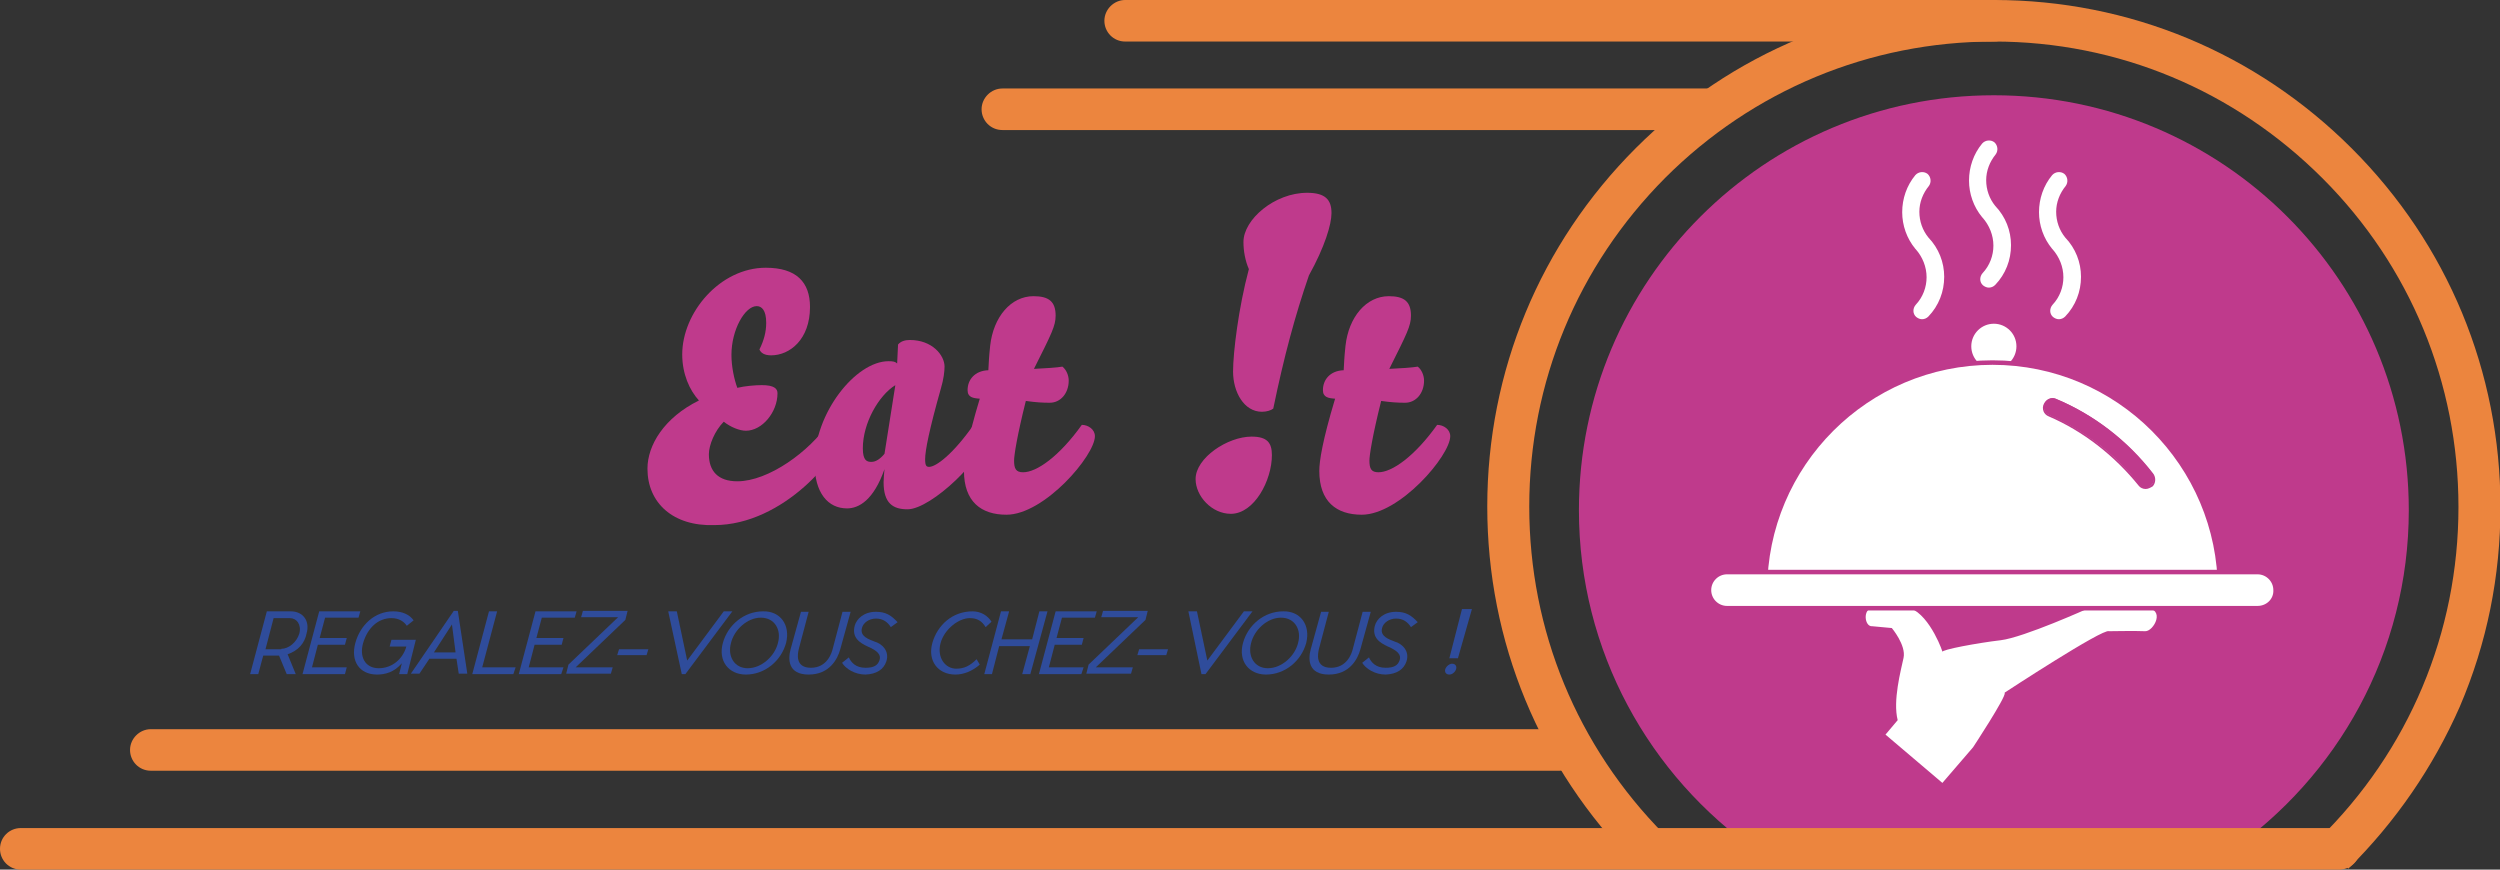 <?xml version="1.0" encoding="utf-8"?>
<!-- Generator: Adobe Illustrator 23.1.1, SVG Export Plug-In . SVG Version: 6.00 Build 0)  -->
<svg version="1.1" id="Calque_1" xmlns="http://www.w3.org/2000/svg" xmlns:xlink="http://www.w3.org/1999/xlink" x="0px" y="0px"
	 viewBox="0 0 553.7 192.6" style="enable-background:new 0 0 553.7 192.6;" xml:space="preserve">
<rect x="0" y="0" width="553.7" height="192.6" fill="#333333" stroke="none"/>
<style type="text/css">
	.st0{fill:#EC853E;}
	.st1{fill:#BF3A8C;}
	.st2{fill:none;stroke:#1D1D1B;stroke-width:10;stroke-linecap:round;stroke-miterlimit:10;}
	.st3{fill:#FFFFFF;}
	.st4{fill:#FFFFFF;stroke:#BF3A8C;stroke-miterlimit:10;}
	.st5{fill:#2F4C9B;}
</style>
<path class="st0" d="M520.1,192.4l-6.5-6.6c19.9-19.5,30.9-45.7,30.9-73.5c0-27.5-10.7-53.4-30.1-72.8C494.9,20,469.1,9.2,441.6,9.2
	S388.2,20,368.8,39.4c-19.4,19.5-30.1,45.3-30.1,72.8c0,27.4,10.6,53.1,29.9,72.6l-6.6,6.5c-21-21.2-32.6-49.2-32.6-79.1
	c0-30,11.7-58.2,32.9-79.4C383.4,11.7,411.6,0,441.6,0s58.1,11.7,79.3,32.9c21.2,21.2,32.9,49.4,32.9,79.4c0,15.3-3,30.2-9,44.2
	C538.9,169.9,530.6,182,520.1,192.4z"/>
<path class="st1" d="M493.7,188.7c24-16.6,39.8-44.3,39.8-75.7c0-50.8-41.1-91.9-91.9-91.9s-91.9,41.1-91.9,91.9
	c0,31.2,15.6,58.8,39.4,75.5"/>
<path class="st0" d="M441.6,9.2H249.2c-2.6,0-4.6-2.1-4.6-4.6s2.1-4.6,4.6-4.6h192.4c2.6,0,4.6,2.1,4.6,4.6S444.1,9.2,441.6,9.2z"/>
<path class="st0" d="M378.8,28.8H222c-2.6,0-4.6-2.1-4.6-4.6s2.1-4.6,4.6-4.6h156.9c2.6,0,4.6,2.1,4.6,4.6S381.4,28.8,378.8,28.8z"
	/>
<path class="st0" d="M345.4,170.7h-312c-2.6,0-4.6-2.1-4.6-4.6s2.1-4.6,4.6-4.6h312c2.6,0,4.6,2.1,4.6,4.6S347.9,170.7,345.4,170.7z
	"/>
<path class="st2" d="M503.4,126.5"/>
<path class="st2" d="M503.4,133.5"/>
<path class="st3" d="M414.8,134.7c-2.3,0-1.9,4.2-0.1,4l4.3,0.4c0,0,3.2,3.8,2.6,6.6c-0.6,2.8-2.4,9.5-1.3,13.8l-2.7,3.2l12.6,10.7
	l6.8-7.9c0,0,7.3-11.1,7-12c0,0,0-0.1,0-0.1c0,0,21.8-14.3,23.1-13.6c0,0,6.1-0.1,8,0c1.9,0.1,4.7-5.1,0-5.1s-12.5,0-12.5,0
	s-14.4,6.5-19.5,7.1s-13.2,2.1-12.9,2.6c0.3,0.5-2.6-8-7.1-9.7H414.8z"/>
<circle class="st3" cx="441.6" cy="76.7" r="5"/>
<path class="st4" d="M390.9,130.7c0-27.8,22.6-50.4,50.4-50.4c27.8,0,50.4,22.6,50.4,50.4"/>
<path class="st4" d="M500,134.7H382.5c-2.2,0-4-1.8-4-4c0-2.2,1.8-4,4-4H500c2.2,0,4,1.8,4,4C504.1,132.9,502.3,134.7,500,134.7z"/>
<g>
	<g>
		<path class="st1" d="M473.9,107.4c-5.3-6.7-12.2-12-20.1-15.5c-1-0.4-1.4-1.6-0.9-2.6v0c0.4-0.9,1.5-1.3,2.3-1
			c8.5,3.5,15.9,9.3,21.5,16.5c0.6,0.7,0.5,1.8-0.1,2.5l0,0C475.8,108.3,474.6,108.3,473.9,107.4z"/>
		<path class="st1" d="M475.2,108.3C475.2,108.3,475.2,108.3,475.2,108.3c-0.6,0-1.2-0.3-1.5-0.7l0,0c-5.4-6.7-12.3-12.1-20-15.4
			c-0.5-0.2-0.9-0.6-1.1-1.1c-0.2-0.5-0.2-1.2,0.1-1.7c0.5-1,1.6-1.5,2.6-1.1c8.4,3.5,15.9,9.2,21.6,16.6c0.6,0.8,0.6,2-0.1,2.8l0,0
			C476.3,108,475.8,108.3,475.2,108.3z M454.5,88.5c-0.6,0-1.2,0.4-1.5,1c-0.2,0.4-0.2,0.9-0.1,1.4c0.2,0.4,0.5,0.8,0.9,0.9
			c7.8,3.4,14.7,8.8,20.2,15.5l0,0c0.3,0.4,0.7,0.6,1.2,0.6c0.5,0,0.9-0.2,1.3-0.6l0,0c0.6-0.6,0.6-1.6,0.1-2.3
			c-5.7-7.3-13.1-13-21.5-16.5C454.9,88.5,454.7,88.5,454.5,88.5z"/>
	</g>
</g>
<g>
	<path class="st1" d="M143.4,103.8c0-5.2,3.7-11.3,11.4-15.1c-2.1-2.3-3.7-5.9-3.7-10.2c0-9.3,8.4-19.2,18.5-19.2
		c6.8,0,9.8,3.2,9.8,8.7c0,7.2-4.5,10.7-8.6,10.7c-1.6,0-2.3-0.6-2.6-1.3c1-2,1.5-3.9,1.5-5.9c0-2.8-1-3.7-2.1-3.7
		c-2.6,0-5.6,5.2-5.6,10.8c0,2.6,0.6,5.4,1.3,7.3c1.6-0.4,4-0.6,5.4-0.6c2.8,0,3.5,0.8,3.5,1.8c0,4.2-3.4,8.3-7,8.3
		c-1.4,0-3.4-0.8-4.9-2c-2,2-3.3,5.2-3.3,7.2c0,3.7,2,6,6.3,6c6.9,0,16-6.6,20.3-13c1.5,0,2.8,0.6,2.8,2.3
		c0,4.7-12.8,20.4-28.2,20.4C149.1,116.6,143.4,111.4,143.4,103.8z"/>
	<path class="st1" d="M187.6,112.6c-4.2,0-7.2-3.4-7.2-10.1c0-11,9.1-22.5,16.4-22.5c1,0,1.5,0.1,1.9,0.5l0.2-4.2
		c0.6-0.7,1.5-1,2.6-1c5,0,7.7,3.4,7.7,5.9c0,1-0.2,2.8-0.8,4.8c-2.6,9.2-3.5,13.8-3.5,15.7c0,1.5,0.3,1.7,0.9,1.7
		c1.5,0,5.3-2.8,9.9-9.4c1.5,0,2.7,1,2.7,2.3c0,4.8-12.1,16.5-17.4,16.5c-3.2,0-5.3-1.3-5.3-6c0-0.8,0.1-1.8,0.2-2.9
		C193.5,110.8,190.2,112.6,187.6,112.6z M198.3,85.3c-3.7,2.3-7.2,8.4-7.2,14c0,2.7,0.9,3,1.9,3c1,0,2-0.7,2.9-1.8L198.3,85.3z"/>
	<path class="st1" d="M217,88.3c-1.5-0.1-2.7-0.3-2.7-1.9c0-2.3,1.6-4.3,4.6-4.4c0.1-1.5,0.1-2.7,0.4-5.4c0.7-6.4,4.6-11,9.6-11
		c3.4,0,4.9,1.2,4.9,4.3c0,2.3-0.9,4-4.8,11.8c2.3-0.1,5.3-0.3,6.3-0.5c0.9,0.7,1.4,2,1.4,3.1c0,2.8-1.8,4.9-4.2,4.9
		c-1.7,0-3.2-0.1-5.3-0.4c-2,8-2.6,12.1-2.6,13.2c0,1.8,0.4,2.6,2,2.6c3,0,8-3.5,13-10.5c1.4,0,2.9,1,2.9,2.5
		c0,4.3-11.2,17.4-19.6,17.4c-5.6,0-9.4-2.9-9.4-9.7C213.5,102.1,214.2,97.6,217,88.3z"/>
	<path class="st1" d="M264.8,106.1c0-4.7,7.1-9.4,12.4-9.4c3.5,0,4.5,1.4,4.5,4.1c0,5.6-3.9,13-9.1,13
		C268.4,113.8,264.8,109.9,264.8,106.1z M279.5,91.2c-4,0-6.4-4.4-6.4-8.9c0-4.2,1.2-14.1,3.5-22.7c-0.8-1.8-1.2-4-1.2-6
		c0-5,6.9-10.9,14.1-10.9c4,0,5.4,1.5,5.4,4.5c0,2.5-1.5,7.5-5,13.8c-3.1,9-5.5,17.9-7.9,29.5C281.5,90.9,280.5,91.2,279.5,91.2z"/>
	<path class="st1" d="M295.7,88.3c-1.5-0.1-2.7-0.3-2.7-1.9c0-2.3,1.6-4.3,4.6-4.4c0.1-1.5,0.1-2.7,0.4-5.4c0.7-6.4,4.6-11,9.6-11
		c3.4,0,4.9,1.2,4.9,4.3c0,2.3-0.9,4-4.8,11.8c2.3-0.1,5.3-0.3,6.3-0.5c0.9,0.7,1.4,2,1.4,3.1c0,2.8-1.8,4.9-4.2,4.9
		c-1.7,0-3.2-0.1-5.3-0.4c-2,8-2.6,12.1-2.6,13.2c0,1.8,0.4,2.6,2,2.6c3,0,8-3.5,13-10.5c1.4,0,2.9,1,2.9,2.5
		c0,4.3-11.2,17.4-19.6,17.4c-5.6,0-9.4-2.9-9.4-9.7C292.2,102.1,292.9,97.6,295.7,88.3z"/>
</g>
<path class="st0" d="M518.1,192.6H4.6c-2.6,0-4.6-2.1-4.6-4.6c0-2.6,2.1-4.6,4.6-4.6h513.5c2.6,0,4.6,2.1,4.6,4.6
	C522.7,190.5,520.7,192.6,518.1,192.6z"/>
<g>
	<path class="st3" d="M454.6,55.1C454.6,55.1,454.6,55.1,454.6,55.1c-0.1-0.1-0.1-0.1-0.1-0.1C454.6,55.1,454.6,55.1,454.6,55.1z"/>
	<path class="st3" d="M460.9,61.3c0,3.3-1.2,6.4-3.5,8.8c-0.4,0.4-0.9,0.6-1.4,0.6c-0.5,0-0.9-0.2-1.3-0.5c-0.8-0.7-0.8-1.9-0.1-2.7
		c1.6-1.7,2.4-3.9,2.4-6.1c0-2.3-0.9-4.5-2.4-6.2c0,0,0,0,0,0c0,0-0.1-0.1-0.1-0.1l0,0c-1.9-2.3-2.9-5.2-2.9-8.1c0-3,1-5.9,2.9-8.2
		c0.7-0.8,1.9-0.9,2.7-0.3c0.8,0.7,0.9,1.9,0.3,2.7c-1.3,1.6-2.1,3.6-2.1,5.7c0,2.1,0.7,4.1,2,5.7c0,0,0,0,0,0
		C459.7,55,460.9,58.1,460.9,61.3z"/>
</g>
<g>
	<path class="st3" d="M439.1,48.1C439,48.1,439,48.1,439.1,48.1C439,48,439,48,439,48C439,48,439,48.1,439.1,48.1z"/>
	<path class="st3" d="M445.4,54.3c0,3.3-1.2,6.4-3.5,8.8c-0.4,0.4-0.9,0.6-1.4,0.6c-0.5,0-0.9-0.2-1.3-0.5c-0.8-0.7-0.8-1.9-0.1-2.7
		c1.6-1.7,2.4-3.9,2.4-6.1c0-2.3-0.9-4.5-2.4-6.2c0,0,0,0,0,0c0,0-0.1-0.1-0.1-0.1l0,0c-1.9-2.3-2.9-5.2-2.9-8.1c0-3,1-5.9,2.9-8.2
		c0.7-0.8,1.9-0.9,2.7-0.3c0.8,0.7,0.9,1.9,0.3,2.7c-1.3,1.6-2.1,3.6-2.1,5.7c0,2.1,0.7,4.1,2,5.7c0,0,0,0,0,0
		C444.2,48,445.4,51.1,445.4,54.3z"/>
</g>
<g>
	<path class="st3" d="M424.3,55.1C424.3,55.1,424.3,55.1,424.3,55.1c-0.1-0.1-0.1-0.1-0.1-0.1C424.2,55.1,424.3,55.1,424.3,55.1z"/>
	<path class="st3" d="M430.6,61.3c0,3.3-1.2,6.4-3.5,8.8c-0.4,0.4-0.9,0.6-1.4,0.6c-0.5,0-0.9-0.2-1.3-0.5c-0.8-0.7-0.8-1.9-0.1-2.7
		c1.6-1.7,2.4-3.9,2.4-6.1c0-2.3-0.9-4.5-2.4-6.2c0,0,0,0,0,0c0,0-0.1-0.1-0.1-0.1l0,0c-1.9-2.3-2.9-5.2-2.9-8.1c0-3,1-5.9,2.9-8.2
		c0.7-0.8,1.9-0.9,2.7-0.3c0.8,0.7,0.9,1.9,0.3,2.7c-1.3,1.6-2.1,3.6-2.1,5.7c0,2.1,0.7,4.1,2,5.7c0,0,0,0,0,0
		C429.4,55,430.6,58.1,430.6,61.3z"/>
</g>
<g>
	<path class="st5" d="M63.7,144.9l1.8,4.4h-2l-1.7-4.1h-3.5l-1.1,4.1h-1.8l3.7-13.9h5.3c2.7,0,4.3,2.1,3.5,4.9
		C67.5,142.4,66.1,144.1,63.7,144.9z M62.3,143.7c1.6,0,3.4-1.4,4-3.4c0.5-2-0.6-3.4-2.1-3.4h-3.6l-1.8,6.9H62.3z"/>
	<path class="st5" d="M76.4,149.3H67l3.7-13.9h9.1l-0.4,1.4H72l-1.2,4.5h6l-0.4,1.5h-6l-1.3,5h7.7L76.4,149.3z"/>
	<path class="st5" d="M90.2,149.3h-1.8l0.6-2.4c-1.7,2-3.7,2.5-5.5,2.5c-3.9,0-5.9-3-4.8-7c1.1-4,4.3-7,8.4-7c2,0,3.6,0.7,4.5,2
		l-1.5,1.2c-0.6-0.9-1.7-1.7-3.4-1.7c-2.9,0-5.3,2.1-6.3,5.6c-0.8,2.9,0.4,5.5,3.5,5.5c2.9,0,5.3-2,6.1-4.8h-3.7l0.4-1.5h5.4
		L90.2,149.3z"/>
	<path class="st5" d="M101.1,145.9h-6l-2.2,3.3H91l9.5-13.9h0.9l2.1,13.9h-1.9L101.1,145.9z M100.9,144.5l-0.8-6.2l-4,6.2H100.9z"/>
	<path class="st5" d="M113.7,149.3h-9.1l3.7-13.9h1.8l-3.3,12.4h7.4L113.7,149.3z"/>
	<path class="st5" d="M124.3,149.3h-9.4l3.7-13.9h9.1l-0.4,1.4H120l-1.2,4.5h6l-0.4,1.5h-6l-1.3,5h7.7L124.3,149.3z"/>
	<path class="st5" d="M127.5,147.8h8.2l-0.4,1.4h-9.9l0.5-2l11-10.5h-8.2l0.4-1.4h9.9l-0.5,2L127.5,147.8z"/>
	<path class="st5" d="M136.7,145.1l0.4-1.3h6.5l-0.4,1.3H136.7z"/>
	<path class="st5" d="M148,135.4h1.9l2.3,10.9l8.1-10.9h1.9l-10.4,13.9H151L148,135.4z"/>
	<path class="st5" d="M174.1,142.4c-1.1,4-4.7,7-8.9,7c-3.8,0-6.2-3-5.1-7c1.1-4,4.7-7,8.9-7C172.8,135.3,175.1,138.4,174.1,142.4z
		 M161.9,142.4c-0.8,2.9,0.7,5.6,3.7,5.6c3.1,0,6-2.7,6.7-5.6c0.8-2.9-0.7-5.6-3.8-5.6C165.5,136.8,162.6,139.5,161.9,142.4z"/>
	<path class="st5" d="M186.1,143.8c-0.6,2.2-2.4,5.6-7,5.6c-4.6,0-4.6-3.4-4-5.6l2.3-8.3h1.7l-2.2,8.3c-0.2,0.9-0.9,4.1,2.7,4.1
		c3.6,0,4.6-3.3,4.8-4.1l2.2-8.3h1.8L186.1,143.8z"/>
	<path class="st5" d="M196.3,146.5c-0.6,1.8-2.2,2.8-4.6,2.9c-2.4,0-4.4-1.3-5.2-2.6l1.5-1.2c0.5,1.1,1.5,2.3,3.7,2.3
		c1.8,0,2.7-0.5,3.1-1.7c0.4-1.2-0.5-2.1-2.6-3c-1.7-0.8-3.6-1.9-2.9-4.6c0.4-1.5,2-3.1,4.7-3.1c2.2,0,3.4,0.8,4.8,2.3l-1.5,1.1
		c-0.7-1.1-1.7-1.9-3.3-1.9c-1.5,0-2.8,0.9-3.1,2.1c-0.5,1.9,1.6,2.5,2.8,3C195.2,142.5,197.1,144.1,196.3,146.5z"/>
	<path class="st5" d="M211.6,149.4c-3.9,0-6.2-3.1-5.1-7c1.1-3.9,4.4-7,8.9-7c1.9,0,3.4,1,4.2,2.3l-1.3,1.2c-0.8-1.3-1.8-2-3.5-2
		c-2.5,0-5.7,2.5-6.5,5.6c-0.8,3.1,1,5.6,3.5,5.6c1.7,0,3-0.6,4.5-2.1l0.7,1.2C215.4,148.6,213.5,149.4,211.6,149.4z"/>
	<path class="st5" d="M228.2,149.3h-1.8l1.7-6.2h-6.8l-1.6,6.2H218l3.7-13.9h1.8l-1.7,6.2h6.8l1.6-6.2h1.8L228.2,149.3z"/>
	<path class="st5" d="M239.5,149.3h-9.4l3.7-13.9h9.1l-0.4,1.4h-7.3l-1.2,4.5h6l-0.4,1.5h-6l-1.3,5h7.7L239.5,149.3z"/>
	<path class="st5" d="M242.7,147.8h8.2l-0.4,1.4h-9.9l0.5-2l11-10.5h-8.2l0.4-1.4h9.9l-0.5,2L242.7,147.8z"/>
	<path class="st5" d="M251.9,145.1l0.4-1.3h6.4l-0.4,1.3H251.9z"/>
	<path class="st5" d="M263.2,135.4h1.9l2.3,10.9l8.1-10.9h1.9l-10.4,13.9h-0.9L263.2,135.4z"/>
	<path class="st5" d="M289.3,142.4c-1.1,4-4.7,7-8.9,7c-3.8,0-6.2-3-5.1-7c1.1-4,4.7-7,8.9-7C288,135.3,290.3,138.4,289.3,142.4z
		 M277.1,142.4c-0.8,2.9,0.7,5.6,3.7,5.6c3.1,0,6-2.7,6.7-5.6c0.8-2.9-0.7-5.6-3.8-5.6C280.7,136.8,277.8,139.5,277.1,142.4z"/>
	<path class="st5" d="M301.3,143.8c-0.6,2.2-2.4,5.6-7,5.6c-4.6,0-4.6-3.4-4-5.6l2.3-8.3h1.7l-2.2,8.3c-0.2,0.9-0.9,4.1,2.7,4.1
		c3.6,0,4.6-3.3,4.8-4.1l2.2-8.3h1.8L301.3,143.8z"/>
	<path class="st5" d="M311.5,146.5c-0.6,1.8-2.2,2.8-4.6,2.9c-2.4,0-4.4-1.3-5.2-2.6l1.5-1.2c0.5,1.1,1.5,2.3,3.7,2.3
		c1.8,0,2.7-0.5,3.1-1.7c0.4-1.2-0.5-2.1-2.6-3c-1.7-0.8-3.6-1.9-2.9-4.6c0.4-1.5,2-3.1,4.7-3.1c2.2,0,3.4,0.8,4.8,2.3l-1.5,1.1
		c-0.7-1.1-1.7-1.9-3.3-1.9c-1.5,0-2.8,0.9-3.1,2.1c-0.5,1.9,1.6,2.5,2.8,3C310.4,142.5,312.3,144.1,311.5,146.5z"/>
	<path class="st5" d="M321,149.4c-0.7,0-1.1-0.5-0.9-1.2c0.2-0.6,0.9-1.2,1.5-1.2c0.7,0,1.1,0.5,0.9,1.2
		C322.3,148.8,321.7,149.4,321,149.4z M321,145.8l2.8-10.9h2.2l-3.1,10.9H321z"/>
</g>
</svg>
